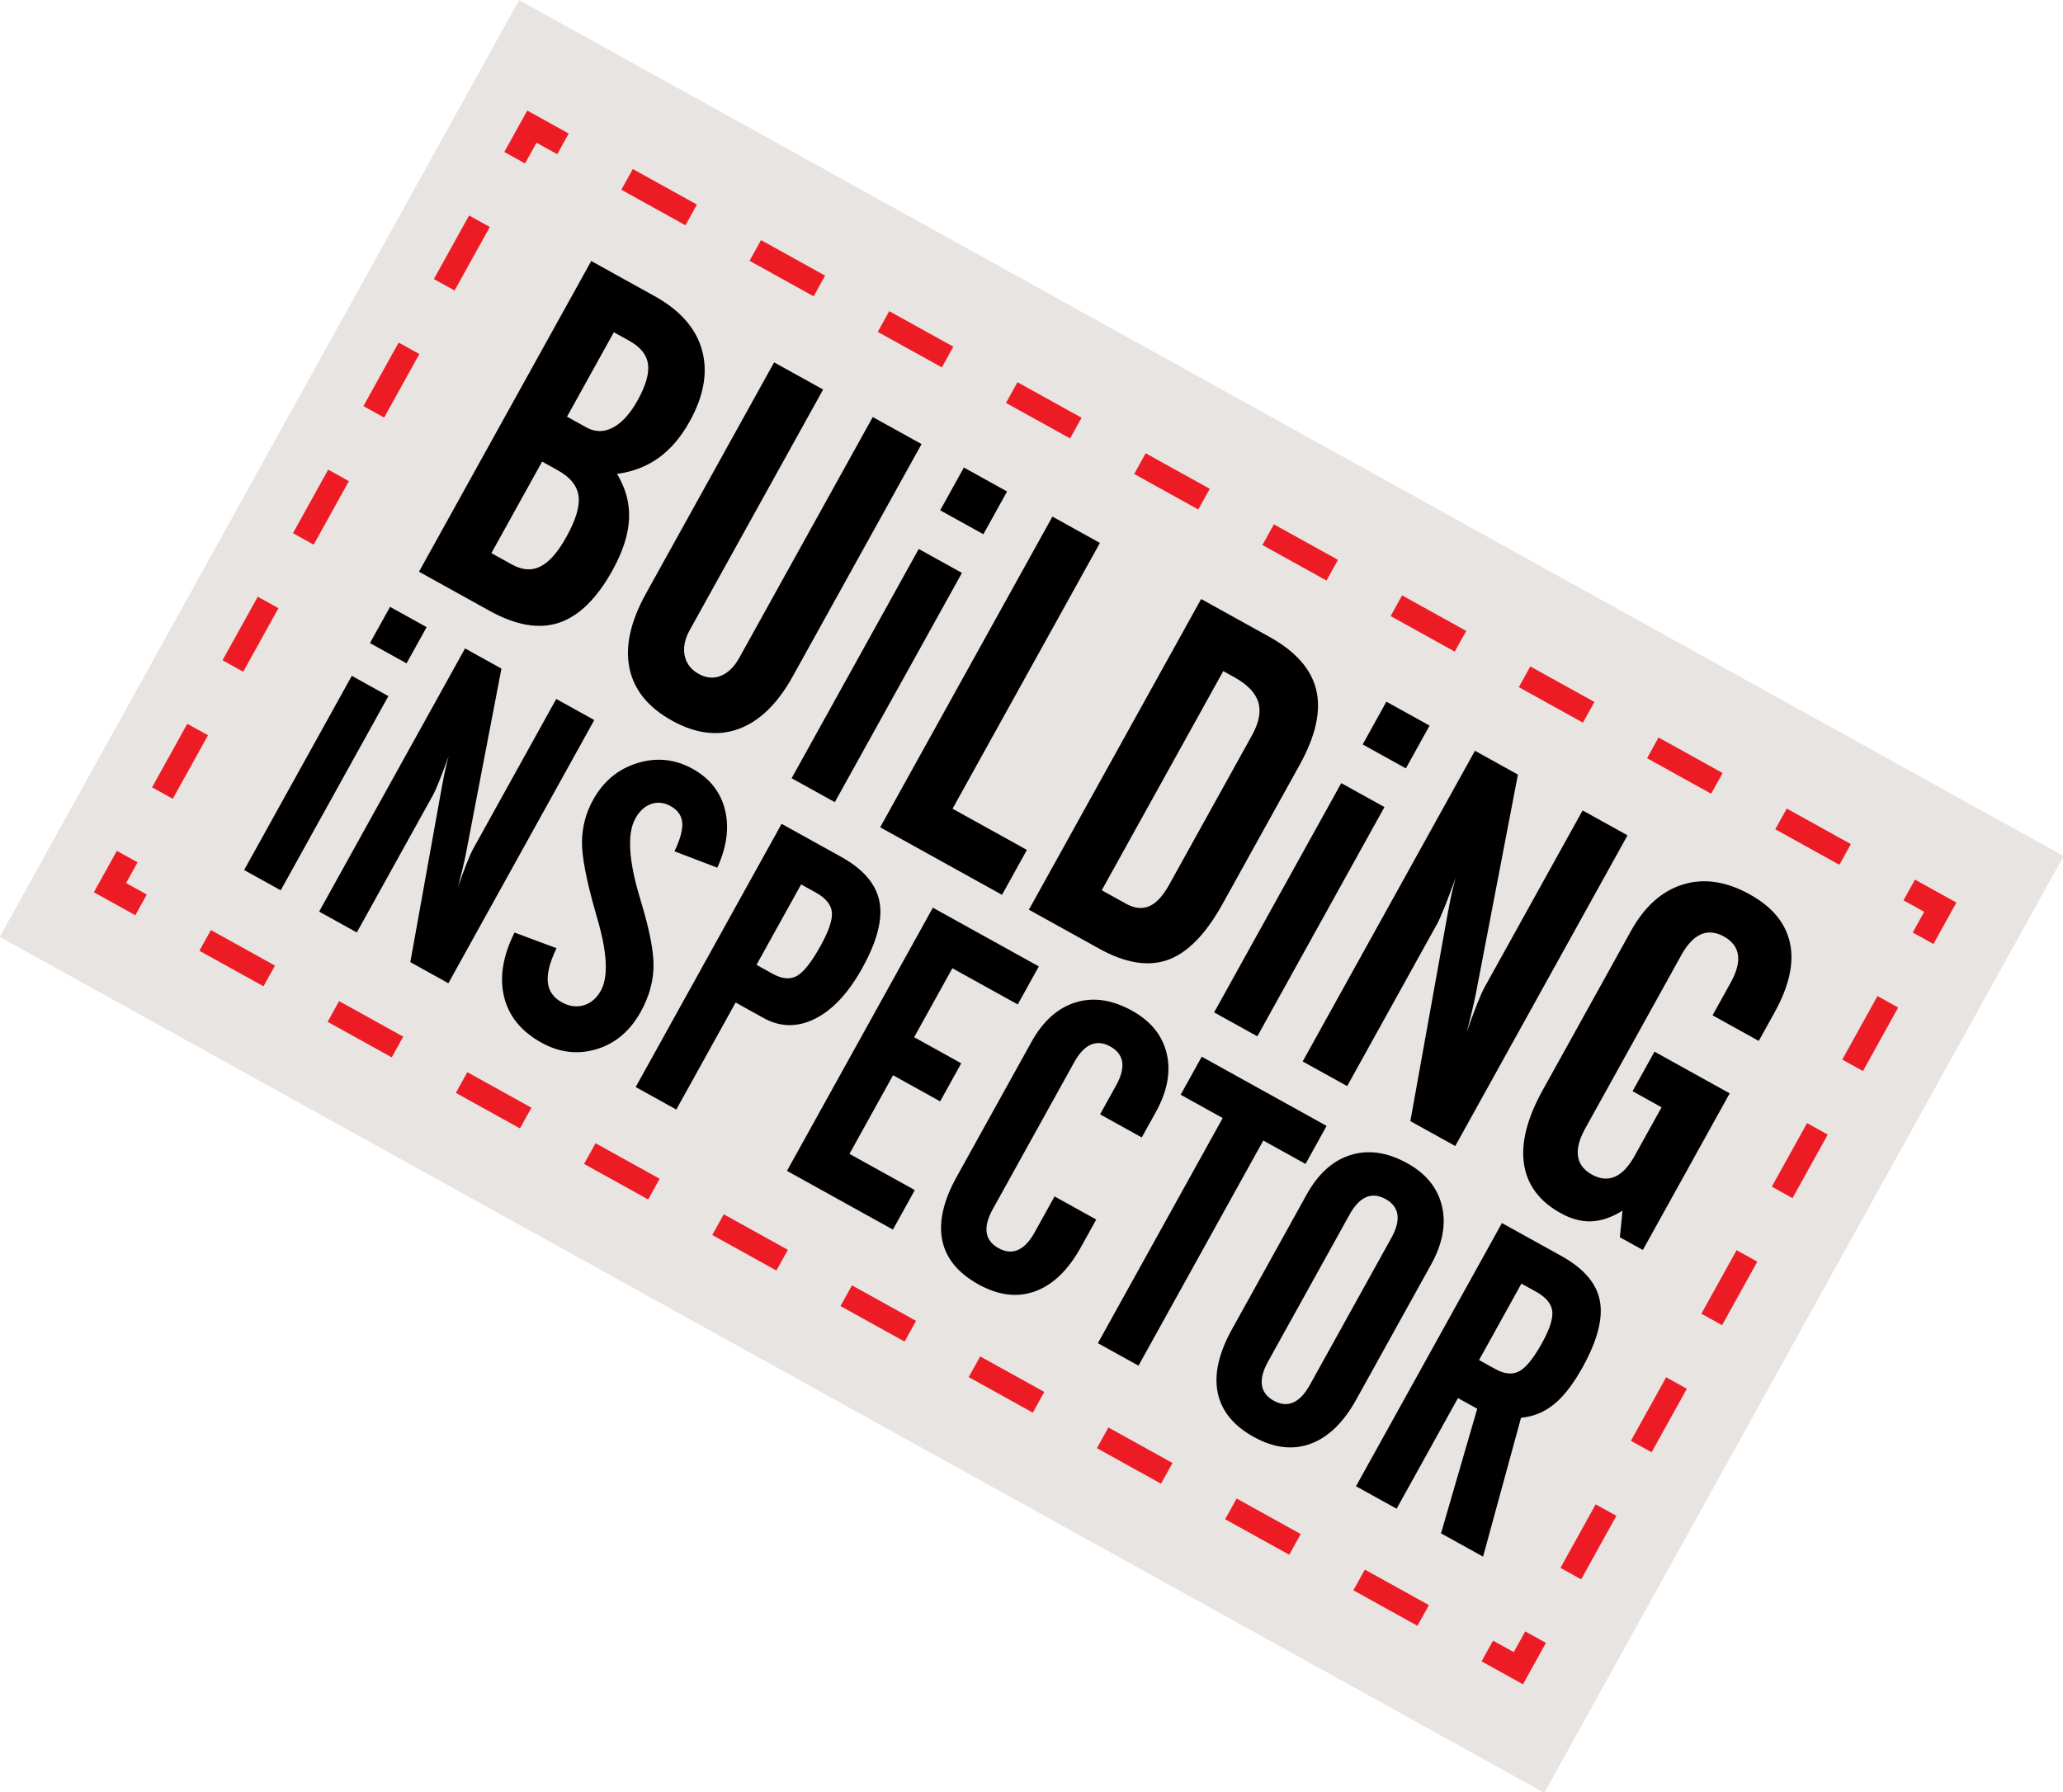 <?xml version="1.0" encoding="utf-8"?>
<!-- Generator: Adobe Illustrator 15.1.0, SVG Export Plug-In . SVG Version: 6.00 Build 0)  -->
<!DOCTYPE svg PUBLIC "-//W3C//DTD SVG 1.1//EN" "http://www.w3.org/Graphics/SVG/1.1/DTD/svg11.dtd">
<svg version="1.1" id="Layer_1" xmlns="http://www.w3.org/2000/svg" xmlns:xlink="http://www.w3.org/1999/xlink" x="0px" y="0px"
	 width="348.467px" height="302.746px" viewBox="-15.858 -18.677 348.467 302.746"
	 enable-background="new -15.858 -18.677 348.467 302.746" xml:space="preserve">
<rect x="9.295" y="42.259" transform="matrix(0.875 0.485 -0.485 0.875 84.189 -60.144)" fill="#E8E4E2" width="298.161" height="180.873"/>
<g>
	<g>
		<path d="M54.914,77.91L84.01,25.42l10.709,5.937c4.307,2.388,6.974,5.424,8,9.108c1.025,3.686,0.332,7.705-2.083,12.062
			c-1.448,2.614-3.18,4.651-5.192,6.114c-2.014,1.463-4.371,2.378-7.074,2.746c1.47,2.428,2.146,4.961,2.027,7.601
			c-0.119,2.639-1.05,5.532-2.793,8.679c-2.656,4.791-5.671,7.746-9.045,8.867c-3.372,1.119-7.273,0.451-11.701-2.003L54.914,77.91z
			 M67.143,74.77l3.484,1.932c1.742,0.966,3.354,1.068,4.836,0.308c1.48-0.761,2.939-2.436,4.375-5.025
			c1.582-2.855,2.258-5.146,2.029-6.871c-0.231-1.725-1.41-3.178-3.54-4.357l-2.613-1.449L67.143,74.77z M79.919,51.719l3.267,1.812
			c1.477,0.818,2.975,0.827,4.495,0.024c1.52-0.803,2.911-2.341,4.173-4.616c1.381-2.492,1.963-4.526,1.744-6.103
			c-0.217-1.575-1.27-2.888-3.157-3.934l-2.613-1.449L79.919,51.719z"/>
		<path d="M114.901,42.543l8.276,4.587l-22.536,40.656c-0.845,1.525-1.127,2.959-0.843,4.303c0.283,1.343,1.066,2.37,2.35,3.081
			c1.282,0.711,2.535,0.82,3.758,0.327c1.222-0.492,2.262-1.514,3.121-3.062l22.535-40.656l8.24,4.567l-21.751,39.24
			c-2.562,4.623-5.603,7.58-9.118,8.874c-3.518,1.293-7.271,0.833-11.265-1.381c-4.042-2.24-6.442-5.199-7.202-8.879
			c-0.76-3.68,0.175-7.892,2.804-12.635L114.901,42.543z"/>
		<path d="M117.858,112.8l21.47-38.732l7.297,4.045l-21.471,38.73L117.858,112.8z M142.95,67.535l4.004-7.225l7.296,4.045
			l-4.004,7.224L142.95,67.535z"/>
		<path d="M132.814,121.09l29.096-52.489l8.021,4.446l-24.891,44.903l12.56,6.962l-4.205,7.587L132.814,121.09z"/>
		<path d="M157.934,135.014l29.096-52.489l11.509,6.378c4.452,2.468,7.101,5.47,7.938,9.004c0.842,3.535-0.102,7.759-2.824,12.671
			l-12.998,23.449c-2.83,5.106-5.905,8.258-9.227,9.455c-3.32,1.194-7.195,0.565-11.623-1.889L157.934,135.014z M170.242,131.729
			l4.102,2.274c1.428,0.791,2.735,0.931,3.922,0.417c1.187-0.513,2.301-1.714,3.349-3.601l14.004-25.266
			c1.194-2.153,1.549-4.021,1.065-5.602c-0.484-1.581-1.84-2.989-4.065-4.223l-1.853-1.026L170.242,131.729z"/>
		<path d="M189.225,152.359l21.471-38.731l7.296,4.044l-21.47,38.732L189.225,152.359z M214.316,107.093l4.004-7.224l7.297,4.044
			l-4.006,7.224L214.316,107.093z"/>
		<path d="M204.182,160.65l29.096-52.49l7.26,4.024l-7.112,37.058c-0.143,0.712-0.349,1.642-0.618,2.787
			c-0.273,1.146-0.58,2.369-0.92,3.668c0.579-1.674,1.143-3.203,1.691-4.592c0.548-1.389,0.99-2.386,1.324-2.99l16.562-29.875
			l7.586,4.205l-29.096,52.491l-7.586-4.205l6.202-34.478c0.019-0.147,0.06-0.362,0.121-0.646c0.422-2.359,0.865-4.36,1.332-6
			c-0.729,2-1.354,3.654-1.873,4.964c-0.521,1.31-0.936,2.242-1.243,2.799l-15.212,27.441L204.182,160.65z"/>
		<path d="M244.715,165.512l14.91-26.897c2.293-4.138,5.217-6.757,8.768-7.857c3.553-1.099,7.312-0.55,11.281,1.65
			c3.823,2.118,6.098,4.866,6.82,8.241c0.724,3.375-0.143,7.276-2.598,11.705l-2.676,4.828l-7.805-4.326l3.078-5.555
			c1.006-1.814,1.41-3.371,1.212-4.667c-0.199-1.297-0.987-2.327-2.368-3.092c-1.379-0.765-2.671-0.89-3.876-0.369
			c-1.205,0.519-2.31,1.687-3.315,3.5l-16.237,29.295c-1.007,1.814-1.414,3.377-1.222,4.687c0.19,1.309,0.978,2.345,2.356,3.109
			c1.379,0.764,2.674,0.881,3.888,0.352c1.211-0.531,2.318-1.704,3.325-3.521l4.548-8.202l-4.9-2.718l3.701-6.68l12.705,7.043
			l-14.668,26.463l-3.885-2.153l0.452-4.494c-1.795,1.125-3.536,1.727-5.224,1.803c-1.688,0.076-3.428-0.381-5.217-1.373
			c-3.607-1.999-5.676-4.774-6.205-8.326C241.036,174.404,242.086,170.256,244.715,165.512z"/>
		<path d="M25.379,128.31l18.186-32.809l6.18,3.426l-18.186,32.809L25.379,128.31z M46.633,89.966l3.392-6.118l6.18,3.426
			l-3.392,6.118L46.633,89.966z"/>
		<path d="M38.047,135.332l24.646-44.461l6.149,3.408l-6.024,31.391c-0.12,0.604-0.294,1.391-0.525,2.361
			c-0.23,0.972-0.489,2.007-0.776,3.106c0.489-1.417,0.967-2.713,1.432-3.889c0.465-1.176,0.839-2.021,1.123-2.534L78.098,99.41
			l6.426,3.562l-24.646,44.461l-6.427-3.562l5.255-29.203c0.016-0.126,0.05-0.308,0.102-0.547c0.358-1.998,0.734-3.693,1.13-5.082
			c-0.618,1.694-1.147,3.096-1.588,4.205c-0.441,1.109-0.791,1.899-1.053,2.371l-12.885,23.243L38.047,135.332z"/>
		<path d="M71.053,138.875l7.095,2.646c-1.127,2.322-1.62,4.228-1.478,5.713c0.141,1.484,0.93,2.625,2.364,3.421
			c1.25,0.692,2.483,0.86,3.7,0.504c1.216-0.357,2.183-1.183,2.898-2.474c1.284-2.316,1.098-6.332-0.558-12.047
			c-0.129-0.447-0.225-0.781-0.288-1.004c-1.608-5.608-2.388-9.664-2.339-12.17c0.049-2.506,0.676-4.844,1.88-7.017
			c1.738-3.137,4.231-5.205,7.479-6.205c3.247-1,6.357-0.677,9.33,0.972c2.89,1.602,4.709,3.902,5.458,6.903
			c0.748,3.002,0.318,6.267-1.29,9.797l-7.231-2.763c0.979-2.056,1.415-3.678,1.308-4.861c-0.106-1.186-0.765-2.113-1.975-2.783
			c-1.106-0.613-2.201-0.731-3.281-0.353c-1.081,0.38-1.969,1.194-2.661,2.444c-1.432,2.583-1.148,7.148,0.85,13.695
			c0.072,0.256,0.132,0.462,0.178,0.621c1.452,4.824,2.131,8.483,2.035,10.978c-0.096,2.492-0.813,4.948-2.154,7.366
			c-1.795,3.239-4.274,5.343-7.436,6.31c-3.163,0.968-6.281,0.599-9.355-1.105c-3.403-1.887-5.502-4.47-6.297-7.75
			C68.491,146.434,69.08,142.82,71.053,138.875z"/>
		<path d="M91.518,164.973l24.646-44.464l10.055,5.574c3.751,2.079,5.91,4.602,6.477,7.567c0.567,2.967-0.401,6.707-2.901,11.216
			c-2.329,4.202-4.981,7.054-7.956,8.554c-2.976,1.499-5.888,1.459-8.736-0.12l-4.705-2.606l-10.021,18.08L91.518,164.973z
			 M111.925,144.328l2.706,1.5c1.599,0.887,2.971,1.01,4.115,0.372c1.144-0.64,2.478-2.331,4-5.079
			c1.398-2.521,2.034-4.419,1.911-5.693c-0.125-1.273-1.038-2.384-2.739-3.327l-2.459-1.363L111.925,144.328z"/>
		<path d="M117.07,179.135l24.646-44.462l17.896,9.92l-3.562,6.427l-11.039-6.119l-6.459,11.653l7.955,4.41l-3.562,6.427
			l-7.955-4.41l-7.363,13.283l11.039,6.118l-3.699,6.673L117.07,179.135z"/>
		<path d="M145.747,180.119l12.63-22.784c1.943-3.505,4.419-5.724,7.428-6.655c3.008-0.932,6.193-0.466,9.557,1.397
			c3.177,1.762,5.128,4.176,5.853,7.244c0.726,3.067,0.109,6.364-1.845,9.891L177,173.486l-7.041-3.903l2.71-4.89
			c0.853-1.537,1.192-2.855,1.024-3.953c-0.168-1.1-0.836-1.973-2.004-2.619c-1.17-0.646-2.264-0.752-3.285-0.312
			c-1.02,0.439-1.956,1.428-2.809,2.965l-13.755,24.814c-0.853,1.537-1.196,2.86-1.034,3.969c0.162,1.109,0.828,1.986,1.997,2.635
			c1.168,0.646,2.265,0.746,3.292,0.298c1.025-0.449,1.964-1.443,2.817-2.98l3.356-6.058l7.043,3.902l-2.574,4.644
			c-2.158,3.896-4.741,6.39-7.746,7.483c-3.005,1.095-6.198,0.703-9.58-1.172c-3.465-1.92-5.504-4.416-6.118-7.49
			C142.68,187.744,143.497,184.177,145.747,180.119z"/>
		<path d="M183.568,166.273l3.562-6.426l21.095,11.691l-3.562,6.427l-7.135-3.954l-21.082,38.035l-6.857-3.801l21.084-38.036
			L183.568,166.273z"/>
		<path d="M204.869,183.105c1.941-3.506,4.418-5.725,7.427-6.655s6.193-0.466,9.556,1.397c3.178,1.762,5.129,4.176,5.854,7.243
			c0.725,3.068,0.109,6.365-1.846,9.892l-12.629,22.783c-2.158,3.896-4.741,6.391-7.746,7.483c-3.004,1.095-6.198,0.705-9.58-1.17
			c-3.424-1.897-5.45-4.394-6.079-7.489c-0.63-3.095,0.176-6.662,2.414-10.701L204.869,183.105z M205.404,215.277l13.755-24.813
			c0.853-1.537,1.194-2.854,1.024-3.953c-0.168-1.099-0.836-1.972-2.004-2.618c-1.169-0.647-2.265-0.752-3.283-0.312
			c-1.021,0.439-1.957,1.427-2.811,2.965l-13.755,24.812c-0.853,1.539-1.197,2.861-1.034,3.971s0.829,1.986,1.997,2.634
			s2.267,0.747,3.292,0.298C203.613,217.809,204.553,216.814,205.404,215.277z"/>
		<path d="M230.409,217.521l-10.362,18.694l-6.857-3.801l24.646-44.462l10.055,5.572c3.771,2.092,5.937,4.617,6.491,7.578
			c0.558,2.961-0.416,6.696-2.915,11.205c-1.546,2.789-3.134,4.855-4.765,6.203c-1.632,1.348-3.511,2.129-5.64,2.342l-6.41,23.457
			l-7.104-3.938l6.119-21.047L230.409,217.521z M241.13,198.18l-7.157,12.915l2.704,1.5c1.579,0.875,2.939,1.007,4.083,0.394
			c1.145-0.611,2.432-2.209,3.862-4.793c1.296-2.336,1.867-4.129,1.716-5.379c-0.15-1.25-1.066-2.34-2.748-3.271L241.13,198.18z"/>
	</g>
	<g>
		<g>
			<polyline fill="none" stroke="#ED1C24" stroke-width="4" stroke-miterlimit="10" points="243.523,257.908 240.615,263.156 
				235.367,260.248 			"/>
			
				<line fill="none" stroke="#ED1C24" stroke-width="4" stroke-miterlimit="10" stroke-dasharray="12.381,12.381" x1="224.539" y1="254.246" x2="13.381" y2="137.199"/>
			<polyline fill="none" stroke="#ED1C24" stroke-width="4" stroke-miterlimit="10" points="7.966,134.197 2.719,131.288 
				5.628,126.04 			"/>
			
				<line fill="none" stroke="#ED1C24" stroke-width="4" stroke-miterlimit="10" stroke-dasharray="12.273,12.273" x1="11.577" y1="115.307" x2="68.102" y2="13.333"/>
			<polyline fill="none" stroke="#ED1C24" stroke-width="4" stroke-miterlimit="10" points="71.077,7.967 73.986,2.719 
				79.233,5.628 			"/>
			
				<line fill="none" stroke="#ED1C24" stroke-width="4" stroke-miterlimit="10" stroke-dasharray="12.381,12.381" x1="90.062" y1="11.63" x2="301.221" y2="128.677"/>
			<polyline fill="none" stroke="#ED1C24" stroke-width="4" stroke-miterlimit="10" points="306.635,131.678 311.883,134.587 
				308.974,139.835 			"/>
			
				<line fill="none" stroke="#ED1C24" stroke-width="4" stroke-miterlimit="10" stroke-dasharray="12.273,12.273" x1="303.023" y1="150.568" x2="246.499" y2="252.542"/>
		</g>
	</g>
</g>
</svg>
